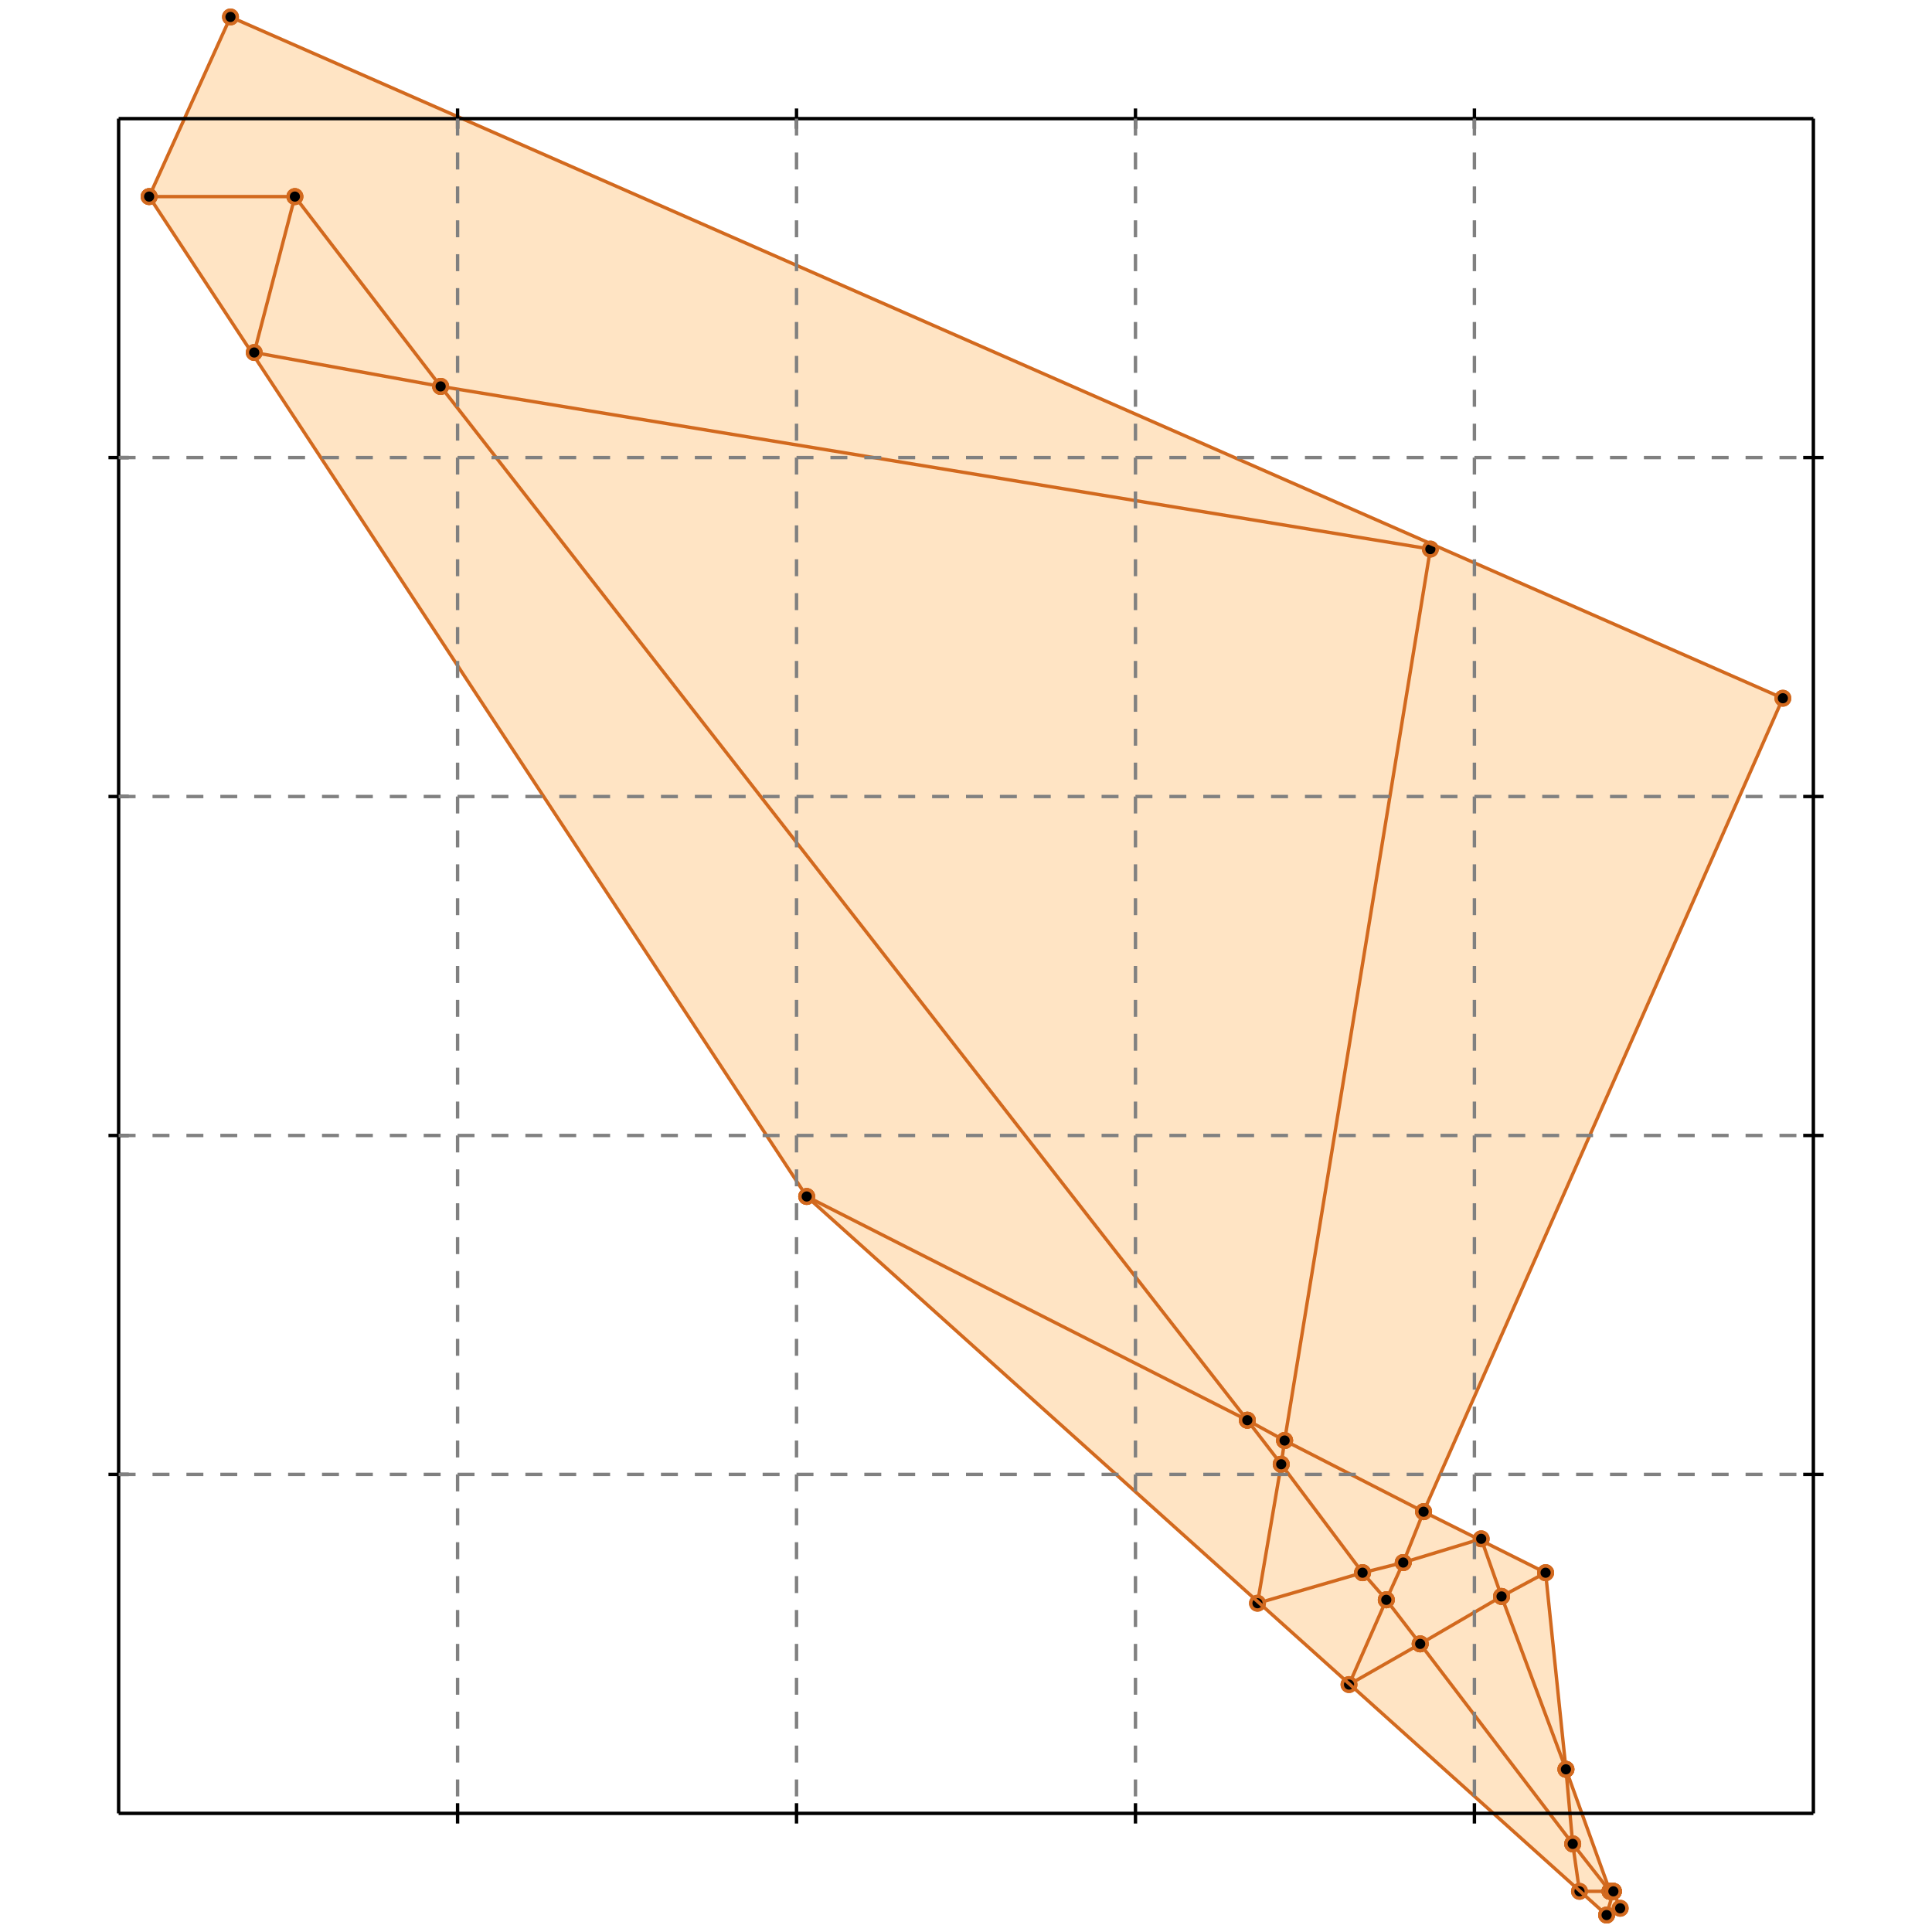 <?xml version="1.0" standalone="no"?>
<!DOCTYPE svg PUBLIC "-//W3C//DTD SVG 1.1//EN" 
  "http://www.w3.org/Graphics/SVG/1.1/DTD/svg11.dtd">
<svg width="570" height="570" version="1.1" id="toplevel"
    xmlns="http://www.w3.org/2000/svg"
    xmlns:xlink="http://www.w3.org/1999/xlink">
  <polygon points="474,565 478,563 476,558 476,558 475,558 462,522 456,464 420,446 526,206 68,5 44,58 238,353"
           fill="bisque"/>
  <g stroke="chocolate" stroke-width="1">
    <line x1="368" y1="419" x2="238" y2="353"/>
    <circle cx="368" cy="419" r="2"/>
    <circle cx="238" cy="353" r="2"/>
  </g>
  <g stroke="chocolate" stroke-width="1">
    <line x1="379" y1="425" x2="368" y2="419"/>
    <circle cx="379" cy="425" r="2"/>
    <circle cx="368" cy="419" r="2"/>
  </g>
  <g stroke="chocolate" stroke-width="1">
    <line x1="368" y1="419" x2="130" y2="114"/>
    <circle cx="368" cy="419" r="2"/>
    <circle cx="130" cy="114" r="2"/>
  </g>
  <g stroke="chocolate" stroke-width="1">
    <line x1="378" y1="432" x2="368" y2="419"/>
    <circle cx="378" cy="432" r="2"/>
    <circle cx="368" cy="419" r="2"/>
  </g>
  <g stroke="chocolate" stroke-width="1">
    <line x1="475" y1="558" x2="462" y2="522"/>
    <circle cx="475" cy="558" r="2"/>
    <circle cx="462" cy="522" r="2"/>
  </g>
  <g stroke="chocolate" stroke-width="1">
    <line x1="475" y1="558" x2="475" y2="558"/>
    <circle cx="475" cy="558" r="2"/>
    <circle cx="475" cy="558" r="2"/>
  </g>
  <g stroke="chocolate" stroke-width="1">
    <line x1="475" y1="558" x2="464" y2="544"/>
    <circle cx="475" cy="558" r="2"/>
    <circle cx="464" cy="544" r="2"/>
  </g>
  <g stroke="chocolate" stroke-width="1">
    <line x1="476" y1="558" x2="475" y2="558"/>
    <circle cx="476" cy="558" r="2"/>
    <circle cx="475" cy="558" r="2"/>
  </g>
  <g stroke="chocolate" stroke-width="1">
    <line x1="462" y1="522" x2="456" y2="464"/>
    <circle cx="462" cy="522" r="2"/>
    <circle cx="456" cy="464" r="2"/>
  </g>
  <g stroke="chocolate" stroke-width="1">
    <line x1="464" y1="544" x2="462" y2="522"/>
    <circle cx="464" cy="544" r="2"/>
    <circle cx="462" cy="522" r="2"/>
  </g>
  <g stroke="chocolate" stroke-width="1">
    <line x1="462" y1="522" x2="443" y2="471"/>
    <circle cx="462" cy="522" r="2"/>
    <circle cx="443" cy="471" r="2"/>
  </g>
  <g stroke="chocolate" stroke-width="1">
    <line x1="420" y1="446" x2="379" y2="425"/>
    <circle cx="420" cy="446" r="2"/>
    <circle cx="379" cy="425" r="2"/>
  </g>
  <g stroke="chocolate" stroke-width="1">
    <line x1="379" y1="425" x2="422" y2="162"/>
    <circle cx="379" cy="425" r="2"/>
    <circle cx="422" cy="162" r="2"/>
  </g>
  <g stroke="chocolate" stroke-width="1">
    <line x1="378" y1="432" x2="379" y2="425"/>
    <circle cx="378" cy="432" r="2"/>
    <circle cx="379" cy="425" r="2"/>
  </g>
  <g stroke="chocolate" stroke-width="1">
    <line x1="419" y1="485" x2="409" y2="472"/>
    <circle cx="419" cy="485" r="2"/>
    <circle cx="409" cy="472" r="2"/>
  </g>
  <g stroke="chocolate" stroke-width="1">
    <line x1="464" y1="544" x2="419" y2="485"/>
    <circle cx="464" cy="544" r="2"/>
    <circle cx="419" cy="485" r="2"/>
  </g>
  <g stroke="chocolate" stroke-width="1">
    <line x1="419" y1="485" x2="443" y2="471"/>
    <circle cx="419" cy="485" r="2"/>
    <circle cx="443" cy="471" r="2"/>
  </g>
  <g stroke="chocolate" stroke-width="1">
    <line x1="398" y1="497" x2="419" y2="485"/>
    <circle cx="398" cy="497" r="2"/>
    <circle cx="419" cy="485" r="2"/>
  </g>
  <g stroke="chocolate" stroke-width="1">
    <line x1="402" y1="464" x2="378" y2="432"/>
    <circle cx="402" cy="464" r="2"/>
    <circle cx="378" cy="432" r="2"/>
  </g>
  <g stroke="chocolate" stroke-width="1">
    <line x1="409" y1="472" x2="402" y2="464"/>
    <circle cx="409" cy="472" r="2"/>
    <circle cx="402" cy="464" r="2"/>
  </g>
  <g stroke="chocolate" stroke-width="1">
    <line x1="402" y1="464" x2="414" y2="461"/>
    <circle cx="402" cy="464" r="2"/>
    <circle cx="414" cy="461" r="2"/>
  </g>
  <g stroke="chocolate" stroke-width="1">
    <line x1="371" y1="473" x2="402" y2="464"/>
    <circle cx="371" cy="473" r="2"/>
    <circle cx="402" cy="464" r="2"/>
  </g>
  <g stroke="chocolate" stroke-width="1">
    <line x1="409" y1="472" x2="414" y2="461"/>
    <circle cx="409" cy="472" r="2"/>
    <circle cx="414" cy="461" r="2"/>
  </g>
  <g stroke="chocolate" stroke-width="1">
    <line x1="398" y1="497" x2="409" y2="472"/>
    <circle cx="398" cy="497" r="2"/>
    <circle cx="409" cy="472" r="2"/>
  </g>
  <g stroke="chocolate" stroke-width="1">
    <line x1="130" y1="114" x2="87" y2="58"/>
    <circle cx="130" cy="114" r="2"/>
    <circle cx="87" cy="58" r="2"/>
  </g>
  <g stroke="chocolate" stroke-width="1">
    <line x1="130" y1="114" x2="75" y2="104"/>
    <circle cx="130" cy="114" r="2"/>
    <circle cx="75" cy="104" r="2"/>
  </g>
  <g stroke="chocolate" stroke-width="1">
    <line x1="422" y1="162" x2="130" y2="114"/>
    <circle cx="422" cy="162" r="2"/>
    <circle cx="130" cy="114" r="2"/>
  </g>
  <g stroke="chocolate" stroke-width="1">
    <line x1="420" y1="446" x2="526" y2="206"/>
    <circle cx="420" cy="446" r="2"/>
    <circle cx="526" cy="206" r="2"/>
  </g>
  <g stroke="chocolate" stroke-width="1">
    <line x1="414" y1="461" x2="420" y2="446"/>
    <circle cx="414" cy="461" r="2"/>
    <circle cx="420" cy="446" r="2"/>
  </g>
  <g stroke="chocolate" stroke-width="1">
    <line x1="456" y1="464" x2="420" y2="446"/>
    <circle cx="456" cy="464" r="2"/>
    <circle cx="420" cy="446" r="2"/>
  </g>
  <g stroke="chocolate" stroke-width="1">
    <line x1="466" y1="558" x2="464" y2="544"/>
    <circle cx="466" cy="558" r="2"/>
    <circle cx="464" cy="544" r="2"/>
  </g>
  <g stroke="chocolate" stroke-width="1">
    <line x1="476" y1="558" x2="475" y2="558"/>
    <circle cx="476" cy="558" r="2"/>
    <circle cx="475" cy="558" r="2"/>
  </g>
  <g stroke="chocolate" stroke-width="1">
    <line x1="475" y1="558" x2="476" y2="558"/>
    <circle cx="475" cy="558" r="2"/>
    <circle cx="476" cy="558" r="2"/>
  </g>
  <g stroke="chocolate" stroke-width="1">
    <line x1="466" y1="558" x2="475" y2="558"/>
    <circle cx="466" cy="558" r="2"/>
    <circle cx="475" cy="558" r="2"/>
  </g>
  <g stroke="chocolate" stroke-width="1">
    <line x1="371" y1="473" x2="378" y2="432"/>
    <circle cx="371" cy="473" r="2"/>
    <circle cx="378" cy="432" r="2"/>
  </g>
  <g stroke="chocolate" stroke-width="1">
    <line x1="478" y1="563" x2="476" y2="558"/>
    <circle cx="478" cy="563" r="2"/>
    <circle cx="476" cy="558" r="2"/>
  </g>
  <g stroke="chocolate" stroke-width="1">
    <line x1="476" y1="558" x2="476" y2="558"/>
    <circle cx="476" cy="558" r="2"/>
    <circle cx="476" cy="558" r="2"/>
  </g>
  <g stroke="chocolate" stroke-width="1">
    <line x1="474" y1="565" x2="476" y2="558"/>
    <circle cx="474" cy="565" r="2"/>
    <circle cx="476" cy="558" r="2"/>
  </g>
  <g stroke="chocolate" stroke-width="1">
    <line x1="443" y1="471" x2="437" y2="454"/>
    <circle cx="443" cy="471" r="2"/>
    <circle cx="437" cy="454" r="2"/>
  </g>
  <g stroke="chocolate" stroke-width="1">
    <line x1="443" y1="471" x2="456" y2="464"/>
    <circle cx="443" cy="471" r="2"/>
    <circle cx="456" cy="464" r="2"/>
  </g>
  <g stroke="chocolate" stroke-width="1">
    <line x1="414" y1="461" x2="437" y2="454"/>
    <circle cx="414" cy="461" r="2"/>
    <circle cx="437" cy="454" r="2"/>
  </g>
  <g stroke="chocolate" stroke-width="1">
    <line x1="44" y1="58" x2="87" y2="58"/>
    <circle cx="44" cy="58" r="2"/>
    <circle cx="87" cy="58" r="2"/>
  </g>
  <g stroke="chocolate" stroke-width="1">
    <line x1="526" y1="206" x2="68" y2="5"/>
    <circle cx="526" cy="206" r="2"/>
    <circle cx="68" cy="5" r="2"/>
  </g>
  <g stroke="chocolate" stroke-width="1">
    <line x1="474" y1="565" x2="238" y2="353"/>
    <circle cx="474" cy="565" r="2"/>
    <circle cx="238" cy="353" r="2"/>
  </g>
  <g stroke="chocolate" stroke-width="1">
    <line x1="238" y1="353" x2="44" y2="58"/>
    <circle cx="238" cy="353" r="2"/>
    <circle cx="44" cy="58" r="2"/>
  </g>
  <g stroke="chocolate" stroke-width="1">
    <line x1="44" y1="58" x2="68" y2="5"/>
    <circle cx="44" cy="58" r="2"/>
    <circle cx="68" cy="5" r="2"/>
  </g>
  <g stroke="chocolate" stroke-width="1">
    <line x1="75" y1="104" x2="87" y2="58"/>
    <circle cx="75" cy="104" r="2"/>
    <circle cx="87" cy="58" r="2"/>
  </g>
  <g stroke="chocolate" stroke-width="1">
    <line x1="474" y1="565" x2="478" y2="563"/>
    <circle cx="474" cy="565" r="2"/>
    <circle cx="478" cy="563" r="2"/>
  </g>
  <g stroke="black" stroke-width="1">
    <line x1="35" y1="35" x2="535" y2="35"/>
    <line x1="35" y1="35" x2="35" y2="535"/>
    <line x1="535" y1="535" x2="35" y2="535"/>
    <line x1="535" y1="535" x2="535" y2="35"/>
    <line x1="135" y1="32" x2="135" y2="38"/>
    <line x1="32" y1="135" x2="38" y2="135"/>
    <line x1="135" y1="532" x2="135" y2="538"/>
    <line x1="532" y1="135" x2="538" y2="135"/>
    <line x1="235" y1="32" x2="235" y2="38"/>
    <line x1="32" y1="235" x2="38" y2="235"/>
    <line x1="235" y1="532" x2="235" y2="538"/>
    <line x1="532" y1="235" x2="538" y2="235"/>
    <line x1="335" y1="32" x2="335" y2="38"/>
    <line x1="32" y1="335" x2="38" y2="335"/>
    <line x1="335" y1="532" x2="335" y2="538"/>
    <line x1="532" y1="335" x2="538" y2="335"/>
    <line x1="435" y1="32" x2="435" y2="38"/>
    <line x1="32" y1="435" x2="38" y2="435"/>
    <line x1="435" y1="532" x2="435" y2="538"/>
    <line x1="532" y1="435" x2="538" y2="435"/>
  </g>
  <g stroke="gray" stroke-width="1" stroke-dasharray="5,5">
    <line x1="135" y1="35" x2="135" y2="535"/>
    <line x1="35" y1="135" x2="535" y2="135"/>
    <line x1="235" y1="35" x2="235" y2="535"/>
    <line x1="35" y1="235" x2="535" y2="235"/>
    <line x1="335" y1="35" x2="335" y2="535"/>
    <line x1="35" y1="335" x2="535" y2="335"/>
    <line x1="435" y1="35" x2="435" y2="535"/>
    <line x1="35" y1="435" x2="535" y2="435"/>
  </g>
</svg>

